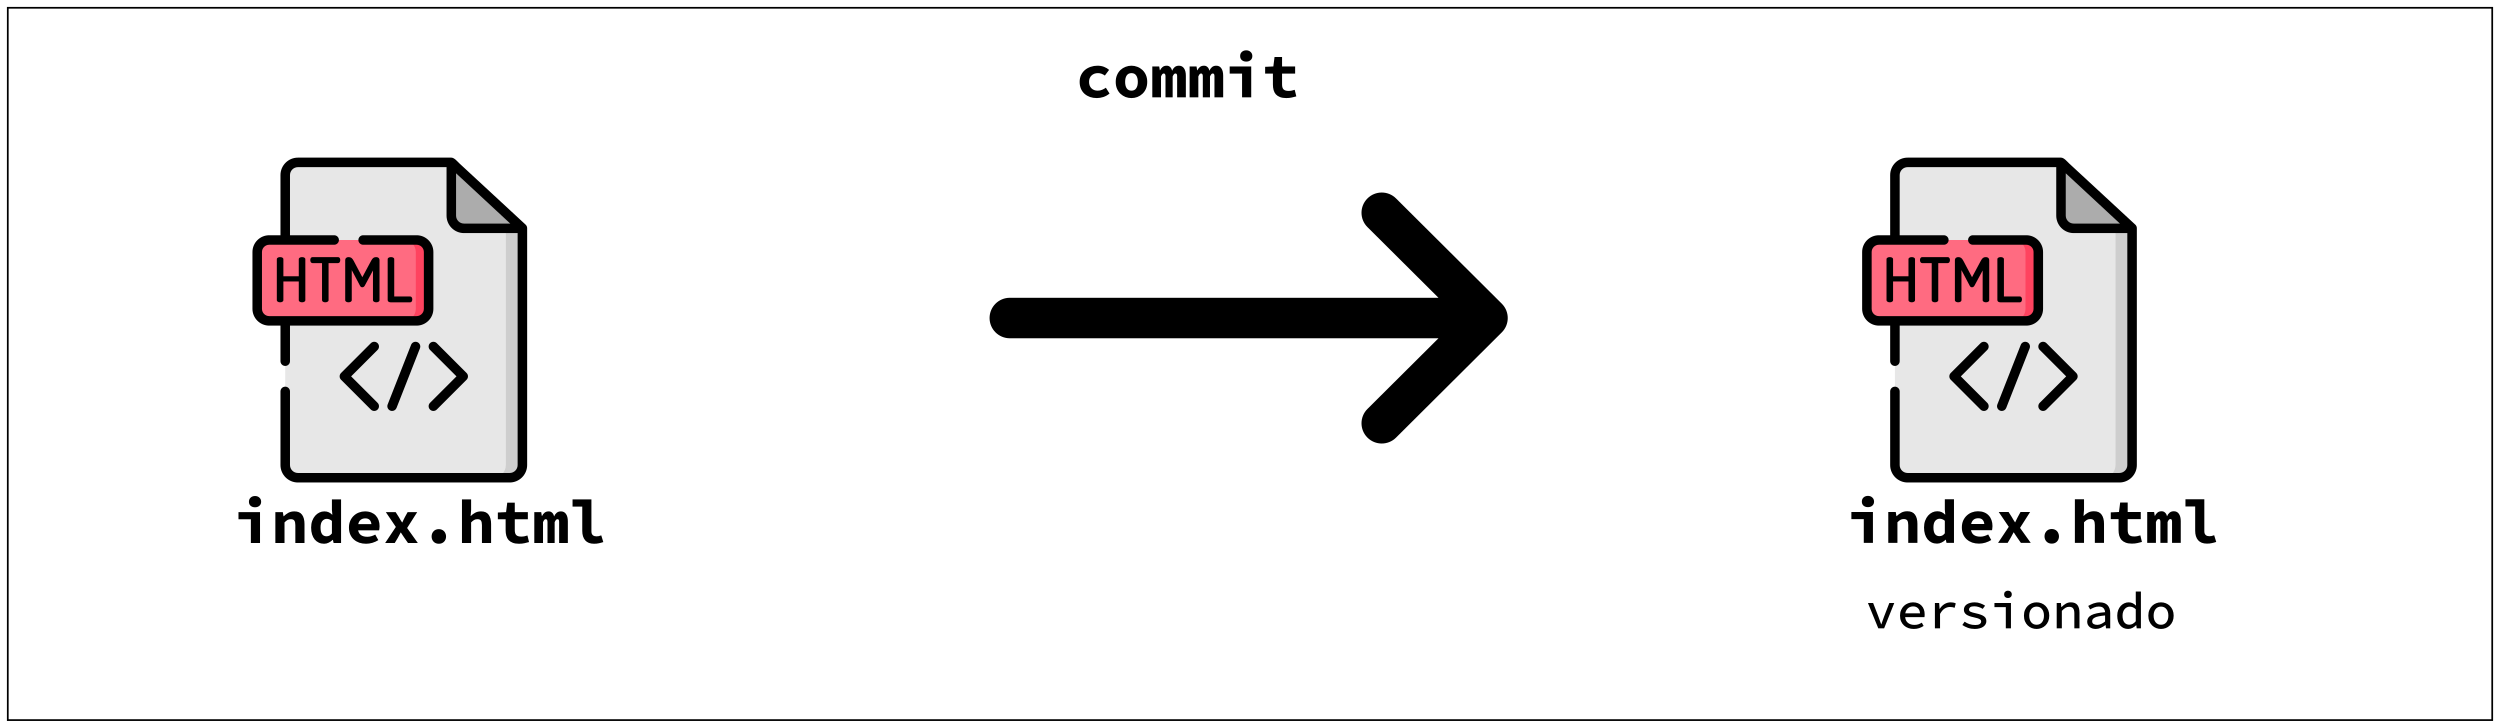 <svg width="1446" height="421" viewBox="0 0 1446 421" fill="none" xmlns="http://www.w3.org/2000/svg">
<g filter="url(#filter0_d)">
<rect x="4" width="1438" height="413" fill="white"/>
<rect x="4.5" y="0.5" width="1437" height="412" stroke="black"/>
</g>
<g clip-path="url(#clip0)">
<path d="M261.034 93.925H172.316C168.262 93.925 164.975 97.213 164.975 101.267V268.982C164.975 273.036 168.262 276.323 172.316 276.323H294.811C298.865 276.323 302.152 273.036 302.152 268.982V131.964L261.034 93.925Z" fill="#E7E7E7"/>
<path d="M302.153 131.965V268.983C302.153 273.036 298.863 276.324 294.812 276.324H285.243C289.298 276.324 292.584 273.036 292.584 268.983V123.112L302.153 131.965Z" fill="#CECECE"/>
<path d="M261.034 93.925V124.727C261.034 128.781 264.321 132.069 268.375 132.069H302.152L261.034 93.925Z" fill="#ACACAC"/>
<path d="M240.967 185.59H155.719C151.882 185.59 148.771 182.481 148.771 178.644V145.762C148.771 141.926 151.882 138.816 155.719 138.816H240.967C244.803 138.816 247.914 141.926 247.914 145.762V178.644C247.914 182.481 244.803 185.59 240.967 185.59Z" fill="#FF6B81"/>
<path d="M247.912 145.764V178.644C247.912 182.481 244.803 185.59 240.966 185.59H233.562C237.398 185.59 240.508 182.481 240.508 178.644V145.764C240.508 141.927 237.398 138.815 233.562 138.815H240.966C244.803 138.815 247.912 141.927 247.912 145.764V145.764Z" fill="#FF435F"/>
<path d="M172.811 162.805H163.907V173.604C163.907 174.427 162.977 174.855 162.012 174.855C161.081 174.855 160.115 174.427 160.115 173.604V149.93C160.115 149.071 161.081 148.714 162.012 148.714C162.977 148.714 163.907 149.071 163.907 149.93V159.8H172.811V149.93C172.811 149.071 173.777 148.714 174.708 148.714C175.672 148.714 176.603 149.071 176.603 149.93V173.604C176.603 174.427 175.672 174.855 174.708 174.855C173.777 174.855 172.811 174.427 172.811 173.604V162.805Z" fill="black"/>
<path d="M195.555 148.714C196.413 148.714 196.807 149.573 196.807 150.394C196.807 151.324 196.378 152.183 195.555 152.183H190.048V173.604C190.048 174.427 189.083 174.855 188.152 174.855C187.186 174.855 186.257 174.427 186.257 173.604V152.183H180.713C179.926 152.183 179.462 151.36 179.462 150.43C179.462 149.607 179.856 148.714 180.713 148.714H195.555Z" fill="black"/>
<path d="M210.93 165.308C210.537 165.951 210.036 166.165 209.535 166.165C209.071 166.165 208.57 165.951 208.249 165.308L203.457 156.223V173.604C203.457 174.427 202.526 174.855 201.56 174.855C200.631 174.855 199.665 174.427 199.665 173.604V150.609C199.665 149.214 200.595 148.714 201.56 148.714C202.919 148.714 203.67 149.178 204.565 150.86L209.571 160.336L214.65 150.86C215.543 149.178 216.259 148.714 217.618 148.714C218.62 148.714 219.513 149.214 219.513 150.609V173.604C219.513 174.427 218.584 174.855 217.618 174.855C216.689 174.855 215.723 174.427 215.723 173.604V156.438L210.93 165.308Z" fill="black"/>
<path d="M225.914 174.855C225.091 174.855 224.232 174.427 224.232 173.604V149.93C224.232 149.071 225.199 148.714 226.129 148.714C227.094 148.714 228.024 149.071 228.024 149.93V171.494H237.322C238.074 171.494 238.466 172.316 238.466 173.175C238.466 173.998 238.074 174.855 237.322 174.855H225.914Z" fill="black"/>
<path d="M304.021 129.944C301.216 127.349 298.412 124.754 295.606 122.16C288.481 115.568 281.358 108.978 274.234 102.386C271.437 99.8 268.642 97.214 265.846 94.628C264.605 93.479 262.846 91.207 261.077 91.174C261.063 91.174 261.048 91.173 261.034 91.173H172.317C166.752 91.173 162.223 95.701 162.223 101.267V136.063H155.719C150.37 136.063 146.019 140.413 146.019 145.762V178.644C146.019 183.991 150.37 188.342 155.719 188.342H162.223V208.907C162.223 210.427 163.456 211.66 164.975 211.66C166.496 211.66 167.729 210.427 167.729 208.907V188.342H240.968C246.315 188.342 250.666 183.991 250.666 178.644V145.762C250.666 140.413 246.315 136.063 240.968 136.063H210.046C208.526 136.063 207.293 137.295 207.293 138.816C207.293 140.336 208.526 141.569 210.046 141.569H240.968C243.279 141.569 245.16 143.45 245.16 145.762V178.644C245.16 180.955 243.279 182.836 240.968 182.836H155.719C153.406 182.836 151.525 180.955 151.525 178.644V145.762C151.525 143.45 153.406 141.569 155.719 141.569H193.283C194.804 141.569 196.037 140.336 196.037 138.816C196.037 137.295 194.804 136.063 193.283 136.063H167.729V101.267C167.729 98.736 169.786 96.679 172.317 96.679H258.281V124.727C258.281 130.294 262.809 134.821 268.375 134.821H299.398V268.981C299.398 271.512 297.341 273.57 294.81 273.57H172.317C169.786 273.57 167.729 271.512 167.729 268.981V226.403C167.729 224.883 166.496 223.65 164.975 223.65C163.456 223.65 162.223 224.883 162.223 226.403V268.981C162.223 274.548 166.752 279.075 172.317 279.075H294.81C300.376 279.075 304.904 274.548 304.904 268.981V131.964C304.904 131.197 304.583 130.464 304.021 129.944V129.944ZM268.375 129.315C265.845 129.315 263.786 127.257 263.786 124.727V100.234L295.136 129.315H268.375Z" fill="black"/>
<path d="M218.399 198.494C217.325 197.418 215.582 197.418 214.507 198.494L197.255 215.745C196.18 216.821 196.18 218.564 197.255 219.639L214.507 236.891C215.044 237.428 215.748 237.696 216.454 237.696C217.158 237.696 217.863 237.428 218.399 236.891C219.474 235.816 219.474 234.072 218.399 232.997L203.094 217.692L218.399 202.386C219.474 201.312 219.474 199.569 218.399 198.494V198.494Z" fill="black"/>
<path d="M248.726 236.891C249.264 237.428 249.969 237.696 250.673 237.696C251.378 237.696 252.082 237.428 252.62 236.891L269.872 219.639C270.947 218.564 270.947 216.821 269.872 215.745L252.62 198.494C251.545 197.418 249.802 197.418 248.726 198.494C247.653 199.569 247.653 201.312 248.726 202.386L264.033 217.692L248.726 232.997C247.651 234.072 247.651 235.816 248.726 236.891V236.891Z" fill="black"/>
<path d="M226.786 237.698C227.884 237.698 228.923 237.035 229.349 235.95L242.903 201.447C243.46 200.032 242.763 198.433 241.348 197.877C239.933 197.321 238.335 198.018 237.778 199.433L224.224 233.938C223.668 235.352 224.364 236.949 225.779 237.506C226.11 237.636 226.45 237.698 226.786 237.698V237.698Z" fill="black"/>
</g>
<path d="M1192.08 93.925H1103.36C1099.31 93.925 1096.02 97.213 1096.02 101.267V268.982C1096.02 273.036 1099.31 276.323 1103.36 276.323H1225.86C1229.91 276.323 1233.2 273.036 1233.2 268.982V131.964L1192.08 93.925Z" fill="#E7E7E7"/>
<path d="M1233.2 131.965V268.983C1233.2 273.036 1229.91 276.324 1225.86 276.324H1216.29C1220.34 276.324 1223.63 273.036 1223.63 268.983V123.112L1233.2 131.965Z" fill="#CECECE"/>
<path d="M1192.08 93.925V124.727C1192.08 128.781 1195.37 132.069 1199.42 132.069H1233.2L1192.08 93.925Z" fill="#ACACAC"/>
<path d="M1172.01 185.59H1086.76C1082.93 185.59 1079.82 182.481 1079.82 178.644V145.762C1079.82 141.926 1082.93 138.816 1086.76 138.816H1172.01C1175.85 138.816 1178.96 141.926 1178.96 145.762V178.644C1178.96 182.481 1175.85 185.59 1172.01 185.59Z" fill="#FF6B81"/>
<path d="M1178.96 145.764V178.644C1178.96 182.481 1175.85 185.59 1172.01 185.59H1164.61C1168.44 185.59 1171.55 182.481 1171.55 178.644V145.764C1171.55 141.927 1168.44 138.815 1164.61 138.815H1172.01C1175.85 138.815 1178.96 141.927 1178.96 145.764V145.764Z" fill="#FF435F"/>
<path d="M1103.86 162.805H1094.95V173.604C1094.95 174.427 1094.02 174.855 1093.06 174.855C1092.13 174.855 1091.16 174.427 1091.16 173.604V149.93C1091.16 149.071 1092.13 148.714 1093.06 148.714C1094.02 148.714 1094.95 149.071 1094.95 149.93V159.8H1103.86V149.93C1103.86 149.071 1104.82 148.714 1105.75 148.714C1106.72 148.714 1107.65 149.071 1107.65 149.93V173.604C1107.65 174.427 1106.72 174.855 1105.75 174.855C1104.82 174.855 1103.86 174.427 1103.86 173.604V162.805Z" fill="black"/>
<path d="M1126.6 148.714C1127.46 148.714 1127.85 149.573 1127.85 150.394C1127.85 151.324 1127.42 152.183 1126.6 152.183H1121.09V173.604C1121.09 174.427 1120.13 174.855 1119.2 174.855C1118.23 174.855 1117.3 174.427 1117.3 173.604V152.183H1111.76C1110.97 152.183 1110.51 151.36 1110.51 150.43C1110.51 149.607 1110.9 148.714 1111.76 148.714H1126.6Z" fill="black"/>
<path d="M1141.98 165.308C1141.58 165.951 1141.08 166.165 1140.58 166.165C1140.12 166.165 1139.62 165.951 1139.3 165.308L1134.5 156.223V173.604C1134.5 174.427 1133.57 174.855 1132.61 174.855C1131.68 174.855 1130.71 174.427 1130.71 173.604V150.609C1130.71 149.214 1131.64 148.714 1132.61 148.714C1133.97 148.714 1134.72 149.178 1135.61 150.86L1140.62 160.336L1145.7 150.86C1146.59 149.178 1147.3 148.714 1148.66 148.714C1149.67 148.714 1150.56 149.214 1150.56 150.609V173.604C1150.56 174.427 1149.63 174.855 1148.66 174.855C1147.73 174.855 1146.77 174.427 1146.77 173.604V156.438L1141.98 165.308Z" fill="black"/>
<path d="M1156.96 174.855C1156.14 174.855 1155.28 174.427 1155.28 173.604V149.93C1155.28 149.071 1156.24 148.714 1157.17 148.714C1158.14 148.714 1159.07 149.071 1159.07 149.93V171.494H1168.37C1169.12 171.494 1169.51 172.316 1169.51 173.175C1169.51 173.998 1169.12 174.855 1168.37 174.855H1156.96Z" fill="black"/>
<path d="M1235.07 129.944C1232.26 127.349 1229.46 124.754 1226.65 122.16C1219.53 115.568 1212.4 108.978 1205.28 102.386C1202.48 99.8 1199.69 97.214 1196.89 94.628C1195.65 93.479 1193.89 91.207 1192.12 91.174C1192.11 91.174 1192.09 91.173 1192.08 91.173H1103.36C1097.8 91.173 1093.27 95.701 1093.27 101.267V136.063H1086.76C1081.42 136.063 1077.06 140.413 1077.06 145.762V178.644C1077.06 183.991 1081.42 188.342 1086.76 188.342H1093.27V208.907C1093.27 210.427 1094.5 211.66 1096.02 211.66C1097.54 211.66 1098.78 210.427 1098.78 208.907V188.342H1172.01C1177.36 188.342 1181.71 183.991 1181.71 178.644V145.762C1181.71 140.413 1177.36 136.063 1172.01 136.063H1141.09C1139.57 136.063 1138.34 137.295 1138.34 138.816C1138.34 140.336 1139.57 141.569 1141.09 141.569H1172.01C1174.32 141.569 1176.21 143.45 1176.21 145.762V178.644C1176.21 180.955 1174.32 182.836 1172.01 182.836H1086.76C1084.45 182.836 1082.57 180.955 1082.57 178.644V145.762C1082.57 143.45 1084.45 141.569 1086.76 141.569H1124.33C1125.85 141.569 1127.08 140.336 1127.08 138.816C1127.08 137.295 1125.85 136.063 1124.33 136.063H1098.78V101.267C1098.78 98.736 1100.83 96.679 1103.36 96.679H1189.33V124.727C1189.33 130.294 1193.85 134.821 1199.42 134.821H1230.44V268.981C1230.44 271.512 1228.39 273.57 1225.86 273.57H1103.36C1100.83 273.57 1098.78 271.512 1098.78 268.981V226.403C1098.78 224.883 1097.54 223.65 1096.02 223.65C1094.5 223.65 1093.27 224.883 1093.27 226.403V268.981C1093.27 274.548 1097.8 279.075 1103.36 279.075H1225.86C1231.42 279.075 1235.95 274.548 1235.95 268.981V131.964C1235.95 131.197 1235.63 130.464 1235.07 129.944V129.944ZM1199.42 129.315C1196.89 129.315 1194.83 127.257 1194.83 124.727V100.234L1226.18 129.315H1199.42Z" fill="black"/>
<path d="M1149.44 198.494C1148.37 197.418 1146.63 197.418 1145.55 198.494L1128.3 215.745C1127.23 216.821 1127.23 218.564 1128.3 219.639L1145.55 236.891C1146.09 237.428 1146.79 237.696 1147.5 237.696C1148.2 237.696 1148.91 237.428 1149.44 236.891C1150.52 235.816 1150.52 234.072 1149.44 232.997L1134.14 217.692L1149.44 202.386C1150.52 201.312 1150.52 199.569 1149.44 198.494V198.494Z" fill="black"/>
<path d="M1179.77 236.891C1180.31 237.428 1181.02 237.696 1181.72 237.696C1182.42 237.696 1183.13 237.428 1183.67 236.891L1200.92 219.639C1201.99 218.564 1201.99 216.821 1200.92 215.745L1183.67 198.494C1182.59 197.418 1180.85 197.418 1179.77 198.494C1178.7 199.569 1178.7 201.312 1179.77 202.386L1195.08 217.692L1179.77 232.997C1178.7 234.072 1178.7 235.816 1179.77 236.891V236.891Z" fill="black"/>
<path d="M1157.83 237.698C1158.93 237.698 1159.97 237.035 1160.39 235.95L1173.95 201.447C1174.51 200.032 1173.81 198.433 1172.39 197.877C1170.98 197.321 1169.38 198.018 1168.82 199.433L1155.27 233.938C1154.71 235.352 1155.41 236.949 1156.83 237.506C1157.16 237.636 1157.5 237.698 1157.83 237.698V237.698Z" fill="black"/>
<path d="M145.101 314.076V300.36H137.937V296.22H150.393V314.076H145.101ZM147.513 293.412C146.481 293.412 145.629 293.124 144.957 292.548C144.309 291.972 143.985 291.192 143.985 290.208C143.985 289.224 144.309 288.432 144.957 287.832C145.629 287.208 146.481 286.896 147.513 286.896C148.545 286.896 149.385 287.208 150.033 287.832C150.705 288.432 151.041 289.224 151.041 290.208C151.041 291.192 150.705 291.972 150.033 292.548C149.385 293.124 148.545 293.412 147.513 293.412ZM159.271 314.076V296.22H163.591L163.987 298.596H164.131C164.899 297.828 165.775 297.168 166.759 296.616C167.767 296.064 168.943 295.788 170.287 295.788C172.303 295.788 173.779 296.436 174.715 297.732C175.651 299.028 176.119 300.804 176.119 303.06V314.076H170.827V303.744C170.827 302.544 170.635 301.668 170.251 301.116C169.867 300.564 169.183 300.288 168.199 300.288C167.479 300.288 166.843 300.444 166.291 300.756C165.763 301.068 165.187 301.536 164.563 302.16V314.076H159.271ZM187.481 314.508C186.353 314.508 185.321 314.292 184.385 313.86C183.473 313.428 182.681 312.816 182.009 312.024C181.361 311.208 180.857 310.224 180.497 309.072C180.137 307.92 179.957 306.612 179.957 305.148C179.957 303.684 180.173 302.376 180.605 301.224C181.037 300.072 181.601 299.1 182.297 298.308C183.017 297.492 183.833 296.868 184.745 296.436C185.657 296.004 186.605 295.788 187.589 295.788C188.597 295.788 189.449 295.956 190.145 296.292C190.841 296.604 191.489 297.072 192.089 297.696H192.233L191.981 294.924V288.84H197.273V314.076H192.953L192.557 312.24H192.449C191.777 312.888 191.009 313.428 190.145 313.86C189.281 314.292 188.393 314.508 187.481 314.508ZM188.849 310.188C189.449 310.188 190.001 310.068 190.505 309.828C191.009 309.564 191.501 309.132 191.981 308.532V301.296C191.501 300.864 191.009 300.564 190.505 300.396C190.025 300.204 189.521 300.108 188.993 300.108C188.009 300.108 187.157 300.516 186.437 301.332C185.741 302.148 185.393 303.396 185.393 305.076C185.393 306.852 185.693 308.148 186.293 308.964C186.893 309.78 187.745 310.188 188.849 310.188ZM211.731 314.508C210.339 314.508 209.031 314.304 207.807 313.896C206.607 313.464 205.563 312.852 204.675 312.06C203.787 311.268 203.091 310.296 202.587 309.144C202.083 307.968 201.831 306.636 201.831 305.148C201.831 303.684 202.083 302.376 202.587 301.224C203.115 300.048 203.811 299.064 204.675 298.272C205.539 297.456 206.523 296.844 207.627 296.436C208.755 296.004 209.919 295.788 211.119 295.788C212.487 295.788 213.699 296.004 214.755 296.436C215.811 296.868 216.687 297.468 217.383 298.236C218.103 299.004 218.643 299.916 219.003 300.972C219.363 302.004 219.543 303.132 219.543 304.356C219.543 304.836 219.507 305.304 219.435 305.76C219.387 306.192 219.339 306.516 219.291 306.732H207.123C207.387 308.028 207.975 308.976 208.887 309.576C209.799 310.176 210.987 310.476 212.451 310.476C213.267 310.476 214.035 310.368 214.755 310.152C215.499 309.936 216.267 309.624 217.059 309.216L218.823 312.42C217.791 313.068 216.651 313.584 215.403 313.968C214.155 314.328 212.931 314.508 211.731 314.508ZM211.299 299.82C210.243 299.82 209.355 300.096 208.635 300.648C207.939 301.2 207.459 302.04 207.195 303.168H214.827C214.563 300.936 213.387 299.82 211.299 299.82ZM222.769 314.076L228.961 304.788L223.165 296.22H228.853L230.689 299.1C230.953 299.604 231.253 300.12 231.589 300.648C231.925 301.152 232.249 301.656 232.561 302.16H232.705C232.945 301.656 233.185 301.14 233.425 300.612C233.689 300.084 233.941 299.58 234.181 299.1L235.765 296.22H241.309L235.477 305.4L241.669 314.076H235.981L233.929 311.124C233.593 310.62 233.245 310.104 232.885 309.576C232.549 309.048 232.213 308.532 231.877 308.028H231.733C231.469 308.532 231.193 309.048 230.905 309.576C230.617 310.08 230.341 310.596 230.077 311.124L228.313 314.076H222.769ZM253.822 314.508C252.574 314.508 251.566 314.112 250.798 313.32C250.03 312.504 249.646 311.496 249.646 310.296C249.646 309.696 249.742 309.144 249.934 308.64C250.15 308.112 250.438 307.656 250.798 307.272C251.158 306.888 251.59 306.588 252.094 306.372C252.622 306.156 253.198 306.048 253.822 306.048C254.446 306.048 255.01 306.156 255.514 306.372C256.042 306.588 256.486 306.888 256.846 307.272C257.206 307.656 257.482 308.112 257.674 308.64C257.89 309.144 257.998 309.696 257.998 310.296C257.998 311.496 257.614 312.504 256.846 313.32C256.078 314.112 255.07 314.508 253.822 314.508ZM267.2 314.076V288.84H272.492V295.032L272.204 298.452H272.312C272.984 297.756 273.8 297.144 274.76 296.616C275.72 296.064 276.884 295.788 278.252 295.788C280.268 295.788 281.732 296.436 282.644 297.732C283.58 299.028 284.048 300.804 284.048 303.06V314.076H278.756V303.744C278.756 302.544 278.564 301.668 278.18 301.116C277.796 300.564 277.112 300.288 276.128 300.288C275.408 300.288 274.772 300.444 274.22 300.756C273.692 301.068 273.116 301.536 272.492 302.16V314.076H267.2ZM300.162 314.508C298.746 314.508 297.546 314.316 296.562 313.932C295.578 313.548 294.774 313.02 294.15 312.348C293.55 311.652 293.118 310.824 292.854 309.864C292.59 308.904 292.458 307.836 292.458 306.66V300.36H287.958V296.436L292.71 296.22L293.394 290.748H297.75V296.22H305.31V300.36H297.75V306.624C297.75 307.992 298.05 308.964 298.65 309.54C299.25 310.092 300.21 310.368 301.53 310.368C302.202 310.368 302.814 310.308 303.366 310.188C303.942 310.068 304.506 309.912 305.058 309.72L305.994 313.536C305.202 313.776 304.326 313.992 303.366 314.184C302.43 314.4 301.362 314.508 300.162 314.508ZM309.04 314.076V296.22H313.036L313.396 298.416H313.54C313.876 297.696 314.344 297.084 314.944 296.58C315.544 296.052 316.36 295.788 317.392 295.788C318.16 295.788 318.808 296.04 319.336 296.544C319.888 297.024 320.272 297.744 320.488 298.704C320.824 297.888 321.304 297.204 321.928 296.652C322.576 296.076 323.416 295.788 324.448 295.788C325.744 295.788 326.728 296.304 327.4 297.336C328.096 298.344 328.444 299.748 328.444 301.548V314.076H323.404V301.908C323.404 301.356 323.332 300.948 323.188 300.684C323.044 300.42 322.792 300.288 322.432 300.288C322.096 300.288 321.808 300.432 321.568 300.72C321.328 301.008 321.076 301.44 320.812 302.016V314.076H316.672V301.908C316.672 300.828 316.336 300.288 315.664 300.288C315.328 300.288 315.04 300.432 314.8 300.72C314.56 301.008 314.32 301.44 314.08 302.016V314.076H309.04ZM343.586 314.508C341.33 314.508 339.626 313.848 338.474 312.528C337.346 311.184 336.782 309.372 336.782 307.092V293.016H331.166V288.84H342.074V307.308C342.074 307.86 342.146 308.328 342.29 308.712C342.458 309.072 342.674 309.372 342.938 309.612C343.226 309.828 343.538 309.984 343.874 310.08C344.234 310.176 344.606 310.224 344.99 310.224C345.398 310.224 345.818 310.188 346.25 310.116C346.706 310.02 347.21 309.864 347.762 309.648L348.95 313.536C348.47 313.68 348.026 313.812 347.618 313.932C347.21 314.052 346.802 314.148 346.394 314.22C345.986 314.316 345.554 314.388 345.098 314.436C344.642 314.484 344.138 314.508 343.586 314.508Z" fill="black"/>
<path d="M1078.01 314V300.284H1070.84V296.144H1083.3V314H1078.01ZM1080.42 293.336C1079.39 293.336 1078.54 293.048 1077.86 292.472C1077.22 291.896 1076.89 291.116 1076.89 290.132C1076.89 289.148 1077.22 288.356 1077.86 287.756C1078.54 287.132 1079.39 286.82 1080.42 286.82C1081.45 286.82 1082.29 287.132 1082.94 287.756C1083.61 288.356 1083.95 289.148 1083.95 290.132C1083.95 291.116 1083.61 291.896 1082.94 292.472C1082.29 293.048 1081.45 293.336 1080.42 293.336ZM1092.18 314V296.144H1096.5L1096.89 298.52H1097.04C1097.81 297.752 1098.68 297.092 1099.67 296.54C1100.67 295.988 1101.85 295.712 1103.19 295.712C1105.21 295.712 1106.69 296.36 1107.62 297.656C1108.56 298.952 1109.03 300.728 1109.03 302.984V314H1103.73V303.668C1103.73 302.468 1103.54 301.592 1103.16 301.04C1102.77 300.488 1102.09 300.212 1101.11 300.212C1100.39 300.212 1099.75 300.368 1099.2 300.68C1098.67 300.992 1098.09 301.46 1097.47 302.084V314H1092.18ZM1120.39 314.432C1119.26 314.432 1118.23 314.216 1117.29 313.784C1116.38 313.352 1115.59 312.74 1114.92 311.948C1114.27 311.132 1113.76 310.148 1113.4 308.996C1113.04 307.844 1112.86 306.536 1112.86 305.072C1112.86 303.608 1113.08 302.3 1113.51 301.148C1113.94 299.996 1114.51 299.024 1115.2 298.232C1115.92 297.416 1116.74 296.792 1117.65 296.36C1118.56 295.928 1119.51 295.712 1120.5 295.712C1121.5 295.712 1122.36 295.88 1123.05 296.216C1123.75 296.528 1124.4 296.996 1125 297.62H1125.14L1124.89 294.848V288.764H1130.18V314H1125.86L1125.46 312.164H1125.36C1124.68 312.812 1123.92 313.352 1123.05 313.784C1122.19 314.216 1121.3 314.432 1120.39 314.432ZM1121.76 310.112C1122.36 310.112 1122.91 309.992 1123.41 309.752C1123.92 309.488 1124.41 309.056 1124.89 308.456V301.22C1124.41 300.788 1123.92 300.488 1123.41 300.32C1122.93 300.128 1122.43 300.032 1121.9 300.032C1120.92 300.032 1120.06 300.44 1119.34 301.256C1118.65 302.072 1118.3 303.32 1118.3 305C1118.3 306.776 1118.6 308.072 1119.2 308.888C1119.8 309.704 1120.65 310.112 1121.76 310.112ZM1144.64 314.432C1143.25 314.432 1141.94 314.228 1140.71 313.82C1139.51 313.388 1138.47 312.776 1137.58 311.984C1136.69 311.192 1136 310.22 1135.49 309.068C1134.99 307.892 1134.74 306.56 1134.74 305.072C1134.74 303.608 1134.99 302.3 1135.49 301.148C1136.02 299.972 1136.72 298.988 1137.58 298.196C1138.45 297.38 1139.43 296.768 1140.53 296.36C1141.66 295.928 1142.83 295.712 1144.03 295.712C1145.39 295.712 1146.61 295.928 1147.66 296.36C1148.72 296.792 1149.59 297.392 1150.29 298.16C1151.01 298.928 1151.55 299.84 1151.91 300.896C1152.27 301.928 1152.45 303.056 1152.45 304.28C1152.45 304.76 1152.41 305.228 1152.34 305.684C1152.29 306.116 1152.25 306.44 1152.2 306.656H1140.03C1140.29 307.952 1140.88 308.9 1141.79 309.5C1142.71 310.1 1143.89 310.4 1145.36 310.4C1146.17 310.4 1146.94 310.292 1147.66 310.076C1148.41 309.86 1149.17 309.548 1149.97 309.14L1151.73 312.344C1150.7 312.992 1149.56 313.508 1148.31 313.892C1147.06 314.252 1145.84 314.432 1144.64 314.432ZM1144.21 299.744C1143.15 299.744 1142.26 300.02 1141.54 300.572C1140.85 301.124 1140.37 301.964 1140.1 303.092H1147.73C1147.47 300.86 1146.29 299.744 1144.21 299.744ZM1155.68 314L1161.87 304.712L1156.07 296.144H1161.76L1163.6 299.024C1163.86 299.528 1164.16 300.044 1164.5 300.572C1164.83 301.076 1165.16 301.58 1165.47 302.084H1165.61C1165.85 301.58 1166.09 301.064 1166.33 300.536C1166.6 300.008 1166.85 299.504 1167.09 299.024L1168.67 296.144H1174.22L1168.38 305.324L1174.58 314H1168.89L1166.84 311.048C1166.5 310.544 1166.15 310.028 1165.79 309.5C1165.46 308.972 1165.12 308.456 1164.78 307.952H1164.64C1164.38 308.456 1164.1 308.972 1163.81 309.5C1163.52 310.004 1163.25 310.52 1162.98 311.048L1161.22 314H1155.68ZM1186.73 314.432C1185.48 314.432 1184.47 314.036 1183.71 313.244C1182.94 312.428 1182.55 311.42 1182.55 310.22C1182.55 309.62 1182.65 309.068 1182.84 308.564C1183.06 308.036 1183.35 307.58 1183.71 307.196C1184.07 306.812 1184.5 306.512 1185 306.296C1185.53 306.08 1186.11 305.972 1186.73 305.972C1187.35 305.972 1187.92 306.08 1188.42 306.296C1188.95 306.512 1189.39 306.812 1189.75 307.196C1190.11 307.58 1190.39 308.036 1190.58 308.564C1190.8 309.068 1190.91 309.62 1190.91 310.22C1190.91 311.42 1190.52 312.428 1189.75 313.244C1188.99 314.036 1187.98 314.432 1186.73 314.432ZM1200.11 314V288.764H1205.4V294.956L1205.11 298.376H1205.22C1205.89 297.68 1206.71 297.068 1207.67 296.54C1208.63 295.988 1209.79 295.712 1211.16 295.712C1213.18 295.712 1214.64 296.36 1215.55 297.656C1216.49 298.952 1216.96 300.728 1216.96 302.984V314H1211.66V303.668C1211.66 302.468 1211.47 301.592 1211.09 301.04C1210.7 300.488 1210.02 300.212 1209.04 300.212C1208.32 300.212 1207.68 300.368 1207.13 300.68C1206.6 300.992 1206.02 301.46 1205.4 302.084V314H1200.11ZM1233.07 314.432C1231.65 314.432 1230.45 314.24 1229.47 313.856C1228.49 313.472 1227.68 312.944 1227.06 312.272C1226.46 311.576 1226.03 310.748 1225.76 309.788C1225.5 308.828 1225.37 307.76 1225.37 306.584V300.284H1220.87V296.36L1225.62 296.144L1226.3 290.672H1230.66V296.144H1238.22V300.284H1230.66V306.548C1230.66 307.916 1230.96 308.888 1231.56 309.464C1232.16 310.016 1233.12 310.292 1234.44 310.292C1235.11 310.292 1235.72 310.232 1236.27 310.112C1236.85 309.992 1237.41 309.836 1237.97 309.644L1238.9 313.46C1238.11 313.7 1237.23 313.916 1236.27 314.108C1235.34 314.324 1234.27 314.432 1233.07 314.432ZM1241.95 314V296.144H1245.94L1246.3 298.34H1246.45C1246.78 297.62 1247.25 297.008 1247.85 296.504C1248.45 295.976 1249.27 295.712 1250.3 295.712C1251.07 295.712 1251.72 295.964 1252.24 296.468C1252.8 296.948 1253.18 297.668 1253.4 298.628C1253.73 297.812 1254.21 297.128 1254.84 296.576C1255.48 296 1256.32 295.712 1257.36 295.712C1258.65 295.712 1259.64 296.228 1260.31 297.26C1261 298.268 1261.35 299.672 1261.35 301.472V314H1256.31V301.832C1256.31 301.28 1256.24 300.872 1256.1 300.608C1255.95 300.344 1255.7 300.212 1255.34 300.212C1255 300.212 1254.72 300.356 1254.48 300.644C1254.24 300.932 1253.98 301.364 1253.72 301.94V314H1249.58V301.832C1249.58 300.752 1249.24 300.212 1248.57 300.212C1248.24 300.212 1247.95 300.356 1247.71 300.644C1247.47 300.932 1247.23 301.364 1246.99 301.94V314H1241.95ZM1276.49 314.432C1274.24 314.432 1272.53 313.772 1271.38 312.452C1270.25 311.108 1269.69 309.296 1269.69 307.016V292.94H1264.07V288.764H1274.98V307.232C1274.98 307.784 1275.05 308.252 1275.2 308.636C1275.37 308.996 1275.58 309.296 1275.85 309.536C1276.13 309.752 1276.45 309.908 1276.78 310.004C1277.14 310.1 1277.51 310.148 1277.9 310.148C1278.31 310.148 1278.73 310.112 1279.16 310.04C1279.61 309.944 1280.12 309.788 1280.67 309.572L1281.86 313.46C1281.38 313.604 1280.93 313.736 1280.53 313.856C1280.12 313.976 1279.71 314.072 1279.3 314.144C1278.89 314.24 1278.46 314.312 1278.01 314.36C1277.55 314.408 1277.05 314.432 1276.49 314.432Z" fill="black"/>
<path d="M1086.41 363.428L1080.41 348.758H1083.41L1086.5 356.738C1086.78 357.478 1087.04 358.208 1087.28 358.928C1087.54 359.648 1087.8 360.368 1088.06 361.088H1088.18C1088.44 360.368 1088.69 359.648 1088.93 358.928C1089.17 358.208 1089.43 357.478 1089.71 356.738L1092.8 348.758H1095.65L1089.77 363.428H1086.41ZM1106.92 363.788C1105.8 363.788 1104.76 363.618 1103.8 363.278C1102.84 362.938 1102 362.438 1101.28 361.778C1100.56 361.118 1099.99 360.308 1099.57 359.348C1099.17 358.388 1098.97 357.298 1098.97 356.078C1098.97 354.878 1099.18 353.808 1099.6 352.868C1100.02 351.908 1100.57 351.098 1101.25 350.438C1101.95 349.778 1102.75 349.278 1103.65 348.938C1104.55 348.578 1105.49 348.398 1106.47 348.398C1107.55 348.398 1108.51 348.568 1109.35 348.908C1110.19 349.248 1110.89 349.728 1111.45 350.348C1112.03 350.948 1112.47 351.678 1112.77 352.538C1113.07 353.378 1113.22 354.308 1113.22 355.328C1113.22 355.648 1113.21 355.948 1113.19 356.228C1113.17 356.508 1113.14 356.748 1113.1 356.948H1101.94C1102.1 358.468 1102.67 359.598 1103.65 360.338C1104.65 361.078 1105.87 361.448 1107.31 361.448C1108.13 361.448 1108.88 361.338 1109.56 361.118C1110.24 360.878 1110.91 360.558 1111.57 360.158L1112.62 362.048C1111.86 362.548 1111 362.968 1110.04 363.308C1109.1 363.628 1108.06 363.788 1106.92 363.788ZM1106.56 350.738C1106 350.738 1105.47 350.828 1104.97 351.008C1104.47 351.168 1104.02 351.418 1103.62 351.758C1103.22 352.098 1102.88 352.518 1102.6 353.018C1102.32 353.518 1102.12 354.098 1102 354.758H1110.55C1110.45 353.418 1110.04 352.418 1109.32 351.758C1108.62 351.078 1107.7 350.738 1106.56 350.738ZM1119.15 363.428V348.758H1121.61L1121.85 352.178H1121.94C1122.7 350.978 1123.62 350.048 1124.7 349.388C1125.8 348.728 1127.01 348.398 1128.33 348.398C1128.91 348.398 1129.42 348.448 1129.86 348.548C1130.3 348.628 1130.75 348.778 1131.21 348.998L1130.55 351.548C1130.05 351.388 1129.62 351.268 1129.26 351.188C1128.9 351.108 1128.44 351.068 1127.88 351.068C1126.82 351.068 1125.8 351.368 1124.82 351.968C1123.84 352.568 1122.94 353.608 1122.12 355.088V363.428H1119.15ZM1142.18 363.788C1140.78 363.788 1139.46 363.568 1138.22 363.128C1136.98 362.668 1135.91 362.128 1135.01 361.508L1136.33 359.588C1137.19 360.188 1138.12 360.658 1139.12 360.998C1140.14 361.338 1141.29 361.508 1142.57 361.508C1143.71 361.508 1144.55 361.318 1145.09 360.938C1145.63 360.538 1145.9 360.058 1145.9 359.498C1145.9 359.238 1145.85 358.998 1145.75 358.778C1145.65 358.558 1145.44 358.358 1145.12 358.178C1144.82 357.978 1144.39 357.788 1143.83 357.608C1143.27 357.428 1142.53 357.238 1141.61 357.038C1139.67 356.638 1138.23 356.098 1137.29 355.418C1136.37 354.718 1135.91 353.808 1135.91 352.688C1135.91 352.068 1136.04 351.498 1136.3 350.978C1136.58 350.458 1136.98 350.008 1137.5 349.628C1138.04 349.248 1138.7 348.948 1139.48 348.728C1140.26 348.508 1141.16 348.398 1142.18 348.398C1143.34 348.398 1144.44 348.598 1145.48 348.998C1146.54 349.378 1147.44 349.818 1148.18 350.318L1146.8 352.178C1146.1 351.718 1145.33 351.358 1144.49 351.098C1143.67 350.818 1142.81 350.678 1141.91 350.678C1140.79 350.678 1140 350.858 1139.54 351.218C1139.1 351.578 1138.88 352.018 1138.88 352.538C1138.88 353.118 1139.19 353.558 1139.81 353.858C1140.43 354.158 1141.46 354.458 1142.9 354.758C1144.1 355.018 1145.08 355.298 1145.84 355.598C1146.62 355.898 1147.23 356.228 1147.67 356.588C1148.13 356.948 1148.45 357.358 1148.63 357.818C1148.81 358.258 1148.9 358.758 1148.9 359.318C1148.9 359.938 1148.75 360.518 1148.45 361.058C1148.15 361.598 1147.71 362.078 1147.13 362.498C1146.57 362.898 1145.87 363.208 1145.03 363.428C1144.21 363.668 1143.26 363.788 1142.18 363.788ZM1160.16 363.428V351.158H1153.59V348.758H1163.13V363.428H1160.16ZM1161.39 345.908C1160.75 345.908 1160.22 345.718 1159.8 345.338C1159.38 344.938 1159.17 344.418 1159.17 343.778C1159.17 343.138 1159.38 342.628 1159.8 342.248C1160.22 341.848 1160.75 341.648 1161.39 341.648C1162.03 341.648 1162.56 341.848 1162.98 342.248C1163.4 342.628 1163.61 343.138 1163.61 343.778C1163.61 344.418 1163.4 344.938 1162.98 345.338C1162.56 345.718 1162.03 345.908 1161.39 345.908ZM1177.97 363.788C1177.01 363.788 1176.09 363.618 1175.21 363.278C1174.33 362.938 1173.55 362.438 1172.87 361.778C1172.19 361.118 1171.65 360.318 1171.25 359.378C1170.85 358.418 1170.65 357.328 1170.65 356.108C1170.65 354.888 1170.85 353.798 1171.25 352.838C1171.65 351.878 1172.19 351.068 1172.87 350.408C1173.55 349.748 1174.33 349.248 1175.21 348.908C1176.09 348.568 1177.01 348.398 1177.97 348.398C1178.93 348.398 1179.85 348.568 1180.73 348.908C1181.61 349.248 1182.39 349.748 1183.07 350.408C1183.75 351.068 1184.29 351.878 1184.69 352.838C1185.09 353.798 1185.29 354.888 1185.29 356.108C1185.29 357.328 1185.09 358.418 1184.69 359.378C1184.29 360.318 1183.75 361.118 1183.07 361.778C1182.39 362.438 1181.61 362.938 1180.73 363.278C1179.85 363.618 1178.93 363.788 1177.97 363.788ZM1177.97 361.358C1179.29 361.358 1180.33 360.878 1181.09 359.918C1181.85 358.958 1182.23 357.688 1182.23 356.108C1182.23 354.528 1181.85 353.258 1181.09 352.298C1180.33 351.338 1179.29 350.858 1177.97 350.858C1176.65 350.858 1175.61 351.338 1174.85 352.298C1174.09 353.258 1173.71 354.528 1173.71 356.108C1173.71 357.688 1174.09 358.958 1174.85 359.918C1175.61 360.878 1176.65 361.358 1177.97 361.358ZM1189.6 363.428V348.758H1192.03L1192.27 351.128H1192.39C1193.13 350.368 1193.93 349.728 1194.79 349.208C1195.65 348.668 1196.65 348.398 1197.79 348.398C1199.51 348.398 1200.77 348.908 1201.57 349.928C1202.37 350.948 1202.77 352.418 1202.77 354.338V363.428H1199.8V354.728C1199.8 353.448 1199.57 352.508 1199.11 351.908C1198.65 351.288 1197.86 350.978 1196.74 350.978C1195.96 350.978 1195.26 351.178 1194.64 351.578C1194.02 351.958 1193.33 352.538 1192.57 353.318V363.428H1189.6ZM1212.18 363.788C1211.48 363.788 1210.82 363.688 1210.2 363.488C1209.6 363.288 1209.08 363.008 1208.64 362.648C1208.2 362.268 1207.85 361.818 1207.59 361.298C1207.35 360.778 1207.23 360.198 1207.23 359.558C1207.23 358.738 1207.42 358.018 1207.8 357.398C1208.2 356.778 1208.81 356.248 1209.63 355.808C1210.47 355.368 1211.54 355.008 1212.84 354.728C1214.16 354.448 1215.74 354.238 1217.58 354.098C1217.54 353.198 1217.24 352.428 1216.68 351.788C1216.14 351.148 1215.22 350.828 1213.92 350.828C1213.02 350.828 1212.14 350.998 1211.28 351.338C1210.44 351.678 1209.66 352.058 1208.94 352.478L1207.83 350.468C1208.23 350.228 1208.68 349.988 1209.18 349.748C1209.68 349.488 1210.21 349.258 1210.77 349.058C1211.35 348.858 1211.94 348.698 1212.54 348.578C1213.16 348.458 1213.79 348.398 1214.43 348.398C1216.47 348.398 1218 348.948 1219.02 350.048C1220.04 351.148 1220.55 352.668 1220.55 354.608V363.428H1218.12L1217.88 361.538H1217.79C1217.01 362.138 1216.13 362.668 1215.15 363.128C1214.19 363.568 1213.2 363.788 1212.18 363.788ZM1213.02 361.418C1213.8 361.418 1214.56 361.248 1215.3 360.908C1216.06 360.568 1216.82 360.088 1217.58 359.468V355.988C1216.14 356.108 1214.94 356.268 1213.98 356.468C1213.02 356.648 1212.25 356.888 1211.67 357.188C1211.11 357.468 1210.71 357.788 1210.47 358.148C1210.23 358.508 1210.11 358.908 1210.11 359.348C1210.11 360.088 1210.39 360.618 1210.95 360.938C1211.53 361.258 1212.22 361.418 1213.02 361.418ZM1230.95 363.788C1229.99 363.788 1229.12 363.618 1228.34 363.278C1227.58 362.938 1226.92 362.438 1226.36 361.778C1225.8 361.118 1225.37 360.318 1225.07 359.378C1224.77 358.418 1224.62 357.328 1224.62 356.108C1224.62 354.908 1224.8 353.838 1225.16 352.898C1225.54 351.938 1226.03 351.128 1226.63 350.468C1227.25 349.808 1227.95 349.298 1228.73 348.938C1229.53 348.578 1230.35 348.398 1231.19 348.398C1232.05 348.398 1232.81 348.558 1233.47 348.878C1234.15 349.198 1234.79 349.648 1235.39 350.228H1235.48L1235.33 347.618V342.158H1238.3V363.428H1235.87L1235.63 361.628H1235.54C1234.96 362.208 1234.27 362.718 1233.47 363.158C1232.67 363.578 1231.83 363.788 1230.95 363.788ZM1231.64 361.328C1232.96 361.328 1234.19 360.668 1235.33 359.348V352.388C1234.75 351.828 1234.17 351.438 1233.59 351.218C1233.01 350.998 1232.43 350.888 1231.85 350.888C1231.27 350.888 1230.73 351.008 1230.23 351.248C1229.73 351.488 1229.29 351.838 1228.91 352.298C1228.53 352.738 1228.23 353.278 1228.01 353.918C1227.79 354.558 1227.68 355.278 1227.68 356.078C1227.68 357.778 1228.02 359.078 1228.7 359.978C1229.4 360.878 1230.38 361.328 1231.64 361.328ZM1249.92 363.788C1248.96 363.788 1248.04 363.618 1247.16 363.278C1246.28 362.938 1245.5 362.438 1244.82 361.778C1244.14 361.118 1243.6 360.318 1243.2 359.378C1242.8 358.418 1242.6 357.328 1242.6 356.108C1242.6 354.888 1242.8 353.798 1243.2 352.838C1243.6 351.878 1244.14 351.068 1244.82 350.408C1245.5 349.748 1246.28 349.248 1247.16 348.908C1248.04 348.568 1248.96 348.398 1249.92 348.398C1250.88 348.398 1251.8 348.568 1252.68 348.908C1253.56 349.248 1254.34 349.748 1255.02 350.408C1255.7 351.068 1256.24 351.878 1256.64 352.838C1257.04 353.798 1257.24 354.888 1257.24 356.108C1257.24 357.328 1257.04 358.418 1256.64 359.378C1256.24 360.318 1255.7 361.118 1255.02 361.778C1254.34 362.438 1253.56 362.938 1252.68 363.278C1251.8 363.618 1250.88 363.788 1249.92 363.788ZM1249.92 361.358C1251.24 361.358 1252.28 360.878 1253.04 359.918C1253.8 358.958 1254.18 357.688 1254.18 356.108C1254.18 354.528 1253.8 353.258 1253.04 352.298C1252.28 351.338 1251.24 350.858 1249.92 350.858C1248.6 350.858 1247.56 351.338 1246.8 352.298C1246.04 353.258 1245.66 354.528 1245.66 356.108C1245.66 357.688 1246.04 358.958 1246.8 359.918C1247.56 360.878 1248.6 361.358 1249.92 361.358Z" fill="black"/>
<path d="M868.646 175.66C868.643 175.657 868.64 175.653 868.636 175.649L807.461 114.77C802.878 110.209 795.466 110.226 790.904 114.81C786.343 119.393 786.36 126.805 790.943 131.366L832.016 172.24H584.075C577.609 172.24 572.367 177.481 572.367 183.947C572.367 190.413 577.609 195.655 584.075 195.655H832.015L790.944 236.528C786.361 241.089 786.343 248.502 790.905 253.085C795.466 257.669 802.88 257.685 807.462 253.125L868.636 192.246C868.64 192.242 868.643 192.238 868.647 192.234C873.232 187.658 873.217 180.221 868.646 175.66Z" fill="black"/>
<path d="M634.409 56.724C632.993 56.724 631.685 56.52 630.485 56.112C629.285 55.68 628.229 55.068 627.317 54.276C626.429 53.484 625.733 52.512 625.229 51.36C624.725 50.184 624.473 48.852 624.473 47.364C624.473 45.876 624.749 44.556 625.301 43.404C625.877 42.228 626.633 41.244 627.569 40.452C628.529 39.66 629.633 39.06 630.881 38.652C632.129 38.22 633.437 38.004 634.805 38.004C636.221 38.004 637.493 38.232 638.621 38.688C639.773 39.144 640.733 39.72 641.501 40.416L639.053 43.692C637.733 42.756 636.413 42.288 635.093 42.288C633.557 42.288 632.309 42.744 631.349 43.656C630.389 44.568 629.909 45.804 629.909 47.364C629.909 48.924 630.365 50.16 631.277 51.072C632.213 51.984 633.425 52.44 634.913 52.44C635.849 52.44 636.701 52.272 637.469 51.936C638.261 51.6 638.981 51.204 639.629 50.748L641.753 54.096C640.673 55.008 639.485 55.68 638.189 56.112C636.893 56.52 635.633 56.724 634.409 56.724ZM654.446 56.724C653.27 56.724 652.13 56.52 651.026 56.112C649.946 55.68 648.974 55.068 648.11 54.276C647.27 53.484 646.598 52.512 646.094 51.36C645.59 50.184 645.338 48.852 645.338 47.364C645.338 45.876 645.59 44.556 646.094 43.404C646.598 42.228 647.27 41.244 648.11 40.452C648.974 39.66 649.946 39.06 651.026 38.652C652.13 38.22 653.27 38.004 654.446 38.004C655.622 38.004 656.75 38.22 657.83 38.652C658.934 39.06 659.906 39.66 660.746 40.452C661.61 41.244 662.294 42.228 662.798 43.404C663.302 44.556 663.554 45.876 663.554 47.364C663.554 48.852 663.302 50.184 662.798 51.36C662.294 52.512 661.61 53.484 660.746 54.276C659.906 55.068 658.934 55.68 657.83 56.112C656.75 56.52 655.622 56.724 654.446 56.724ZM654.446 52.44C655.67 52.44 656.582 51.984 657.182 51.072C657.806 50.16 658.118 48.924 658.118 47.364C658.118 45.804 657.806 44.568 657.182 43.656C656.582 42.744 655.67 42.288 654.446 42.288C653.222 42.288 652.298 42.744 651.674 43.656C651.074 44.568 650.774 45.804 650.774 47.364C650.774 48.924 651.074 50.16 651.674 51.072C652.298 51.984 653.222 52.44 654.446 52.44ZM666.492 56.292V38.436H670.488L670.848 40.632H670.992C671.328 39.912 671.796 39.3 672.396 38.796C672.996 38.268 673.812 38.004 674.844 38.004C675.612 38.004 676.26 38.256 676.788 38.76C677.34 39.24 677.724 39.96 677.94 40.92C678.276 40.104 678.756 39.42 679.38 38.868C680.028 38.292 680.868 38.004 681.9 38.004C683.196 38.004 684.18 38.52 684.852 39.552C685.548 40.56 685.896 41.964 685.896 43.764V56.292H680.856V44.124C680.856 43.572 680.784 43.164 680.64 42.9C680.496 42.636 680.244 42.504 679.884 42.504C679.548 42.504 679.26 42.648 679.02 42.936C678.78 43.224 678.528 43.656 678.264 44.232V56.292H674.124V44.124C674.124 43.044 673.788 42.504 673.116 42.504C672.78 42.504 672.492 42.648 672.252 42.936C672.012 43.224 671.772 43.656 671.532 44.232V56.292H666.492ZM688.078 56.292V38.436H692.074L692.434 40.632H692.578C692.914 39.912 693.382 39.3 693.982 38.796C694.582 38.268 695.398 38.004 696.43 38.004C697.198 38.004 697.846 38.256 698.374 38.76C698.926 39.24 699.31 39.96 699.526 40.92C699.862 40.104 700.342 39.42 700.966 38.868C701.614 38.292 702.454 38.004 703.486 38.004C704.782 38.004 705.766 38.52 706.438 39.552C707.134 40.56 707.482 41.964 707.482 43.764V56.292H702.442V44.124C702.442 43.572 702.37 43.164 702.226 42.9C702.082 42.636 701.83 42.504 701.47 42.504C701.134 42.504 700.846 42.648 700.606 42.936C700.366 43.224 700.114 43.656 699.85 44.232V56.292H695.71V44.124C695.71 43.044 695.374 42.504 694.702 42.504C694.366 42.504 694.078 42.648 693.838 42.936C693.598 43.224 693.358 43.656 693.118 44.232V56.292H688.078ZM718.412 56.292V42.576H711.248V38.436H723.704V56.292H718.412ZM720.824 35.628C719.792 35.628 718.94 35.34 718.268 34.764C717.62 34.188 717.296 33.408 717.296 32.424C717.296 31.44 717.62 30.648 718.268 30.048C718.94 29.424 719.792 29.112 720.824 29.112C721.856 29.112 722.696 29.424 723.344 30.048C724.016 30.648 724.352 31.44 724.352 32.424C724.352 33.408 724.016 34.188 723.344 34.764C722.696 35.34 721.856 35.628 720.824 35.628ZM743.958 56.724C742.542 56.724 741.342 56.532 740.358 56.148C739.374 55.764 738.57 55.236 737.946 54.564C737.346 53.868 736.914 53.04 736.65 52.08C736.386 51.12 736.254 50.052 736.254 48.876V42.576H731.754V38.652L736.506 38.436L737.19 32.964H741.546V38.436H749.106V42.576H741.546V48.84C741.546 50.208 741.846 51.18 742.446 51.756C743.046 52.308 744.006 52.584 745.326 52.584C745.998 52.584 746.61 52.524 747.162 52.404C747.738 52.284 748.302 52.128 748.854 51.936L749.79 55.752C748.998 55.992 748.122 56.208 747.162 56.4C746.226 56.616 745.158 56.724 743.958 56.724Z" fill="black"/>
<defs>
<filter id="filter0_d" x="0" y="0" width="1446" height="421" filterUnits="userSpaceOnUse" color-interpolation-filters="sRGB">
<feFlood flood-opacity="0" result="BackgroundImageFix"/>
<feColorMatrix in="SourceAlpha" type="matrix" values="0 0 0 0 0 0 0 0 0 0 0 0 0 0 0 0 0 0 127 0"/>
<feOffset dy="4"/>
<feGaussianBlur stdDeviation="2"/>
<feColorMatrix type="matrix" values="0 0 0 0 0 0 0 0 0 0 0 0 0 0 0 0 0 0 0.25 0"/>
<feBlend mode="normal" in2="BackgroundImageFix" result="effect1_dropShadow"/>
<feBlend mode="normal" in="SourceGraphic" in2="effect1_dropShadow" result="shape"/>
</filter>
<clipPath id="clip0">
<rect width="187.903" height="187.903" fill="white" transform="translate(131.339 91.173)"/>
</clipPath>
</defs>
</svg>
